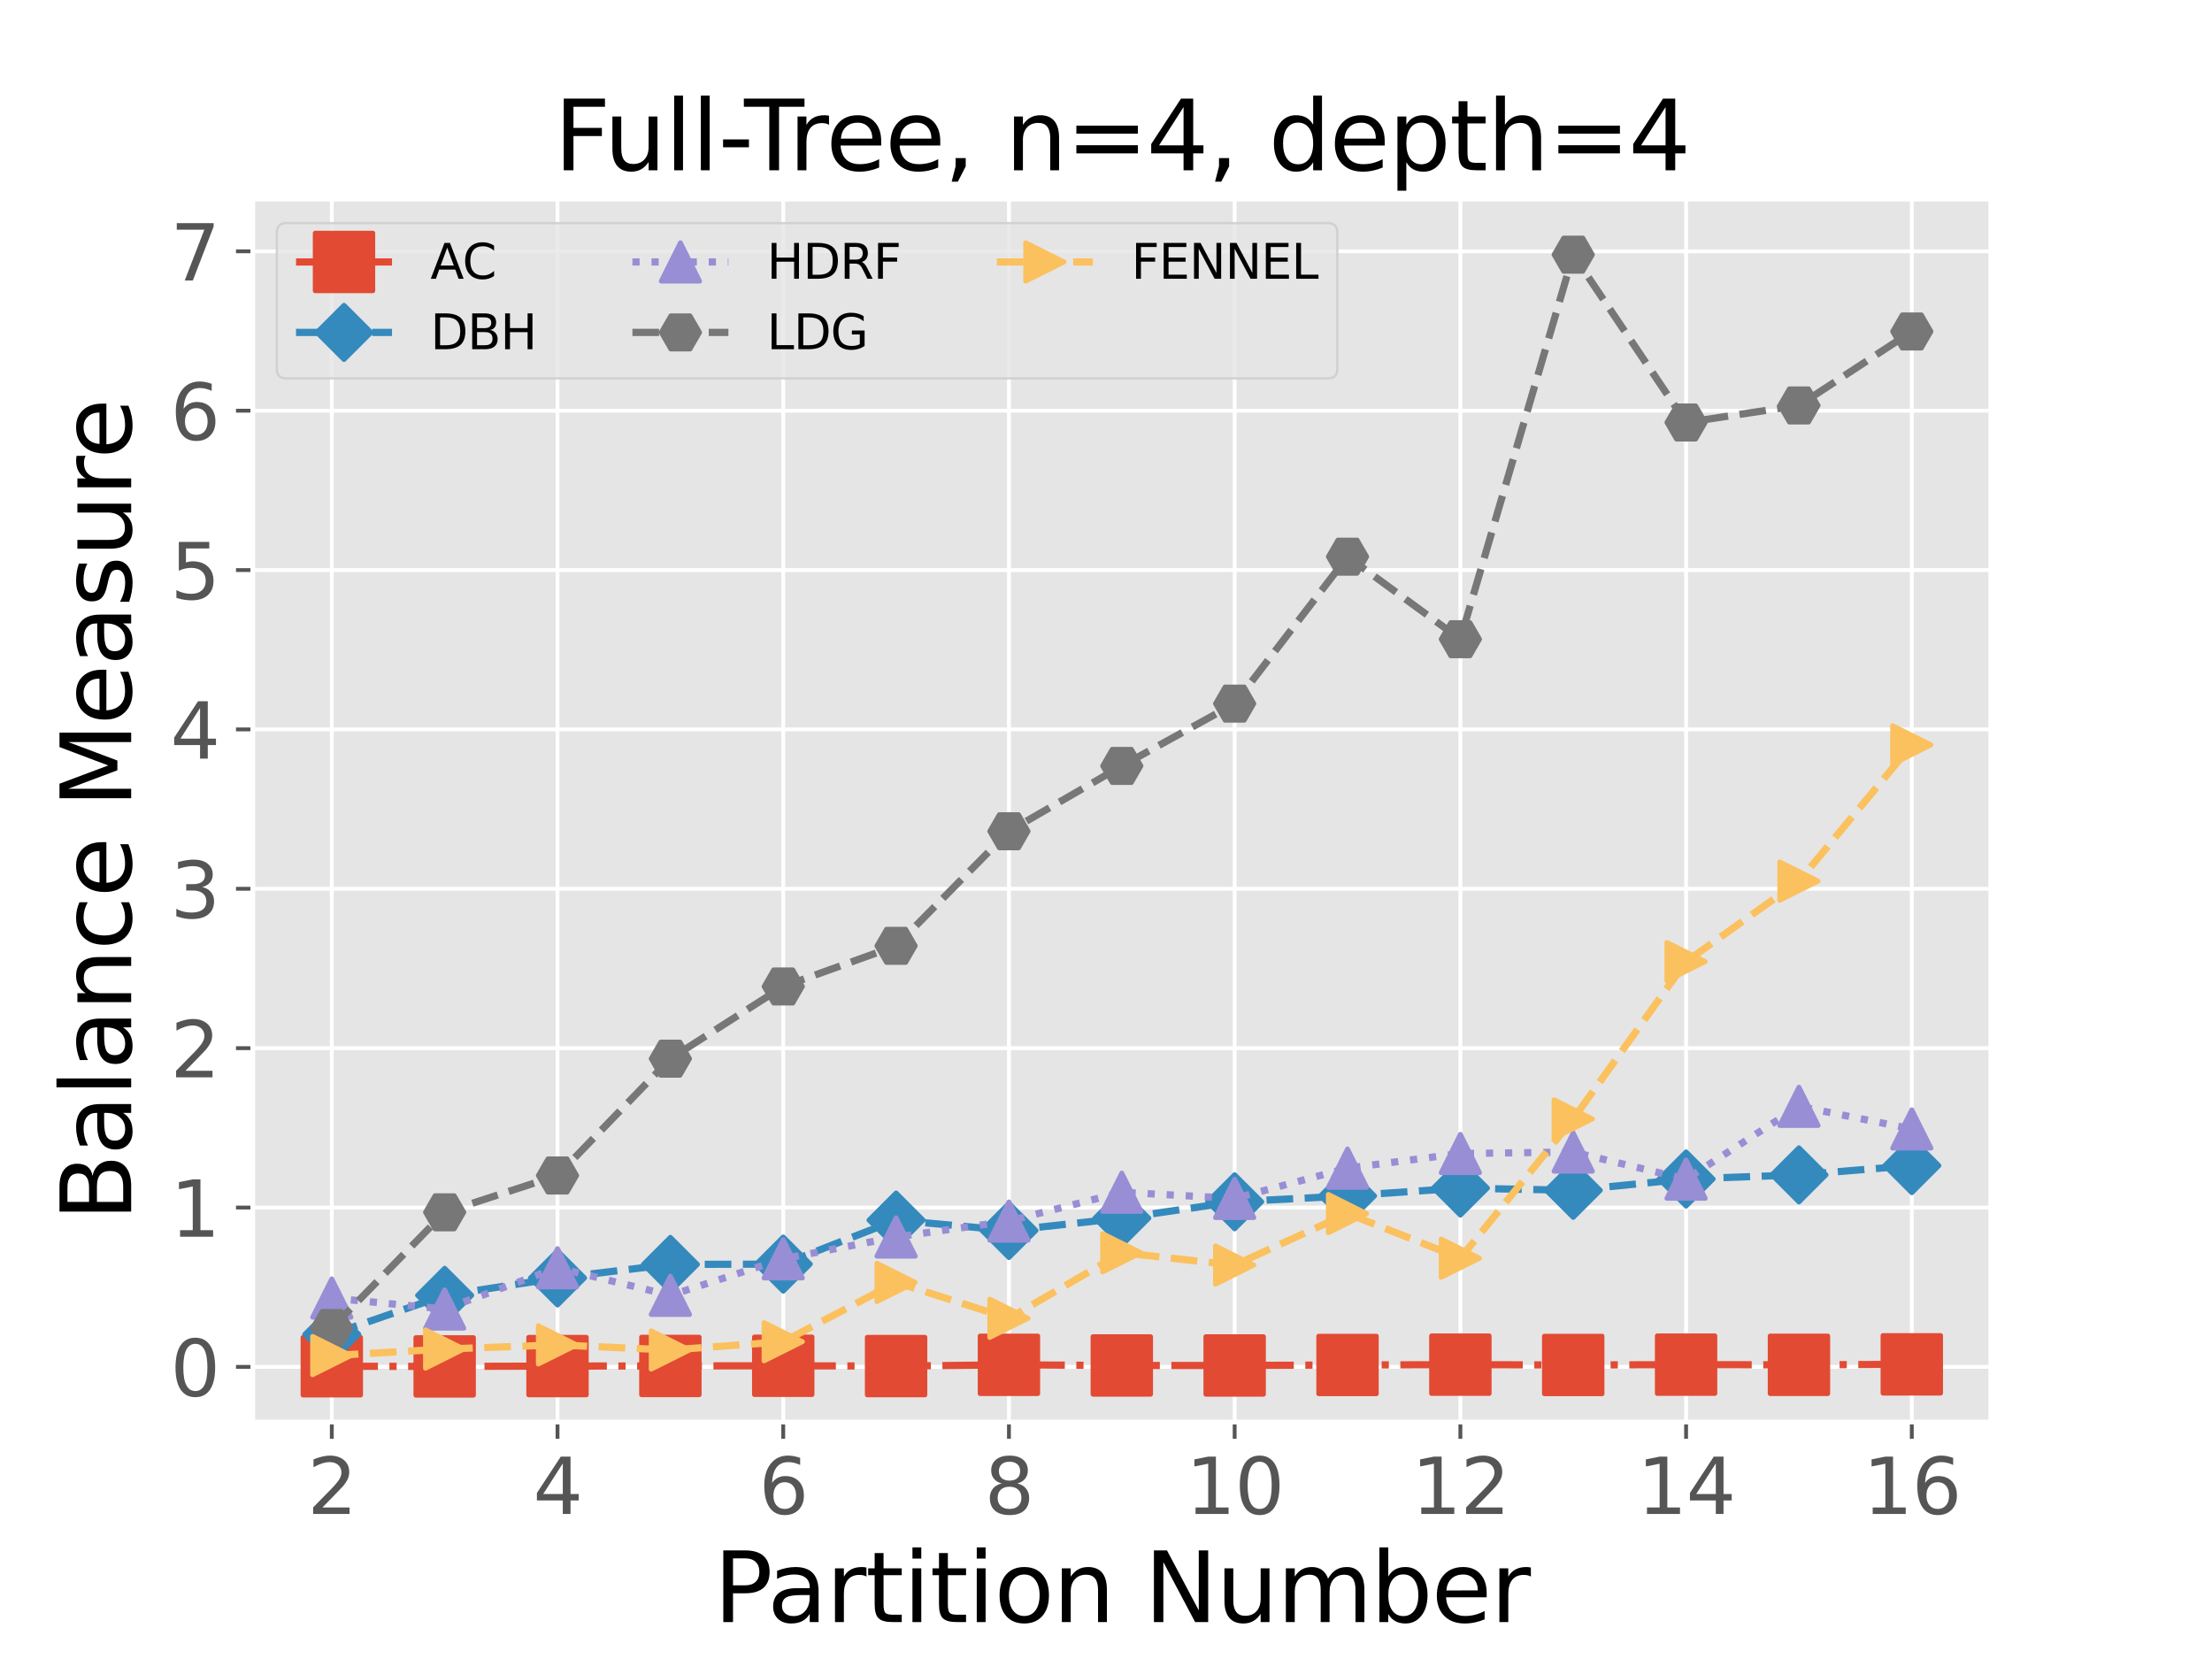<?xml version="1.0" encoding="utf-8" standalone="no"?>
<!DOCTYPE svg PUBLIC "-//W3C//DTD SVG 1.1//EN"
  "http://www.w3.org/Graphics/SVG/1.1/DTD/svg11.dtd">
<svg xmlns:xlink="http://www.w3.org/1999/xlink" width="460.8pt" height="345.6pt" viewBox="0 0 460.8 345.6" xmlns="http://www.w3.org/2000/svg" version="1.1">
 <defs>
  <style type="text/css">*{stroke-linejoin: round; stroke-linecap: butt}</style>
 </defs>
 <g id="figure_1">
  <g id="patch_1">
   <path d="M 0 345.6 
L 460.8 345.6 
L 460.8 0 
L 0 0 
z
" style="fill: #ffffff"/>
  </g>
  <g id="axes_1">
   <g id="patch_2">
    <path d="M 52.663 296.229 
L 414.72 296.229 
L 414.72 41.472 
L 52.663 41.472 
z
" style="fill: #e5e5e5"/>
   </g>
   <g id="matplotlib.axis_1">
    <g id="xtick_1">
     <g id="line2d_1">
      <path d="M 69.12 296.229 
L 69.12 41.472 
" clip-path="url(#p34cfd70923)" style="fill: none; stroke: #ffffff; stroke-width: 0.8; stroke-linecap: square"/>
     </g>
     <g id="line2d_2">
      <defs>
       <path id="m9f1f869e90" d="M 0 0 
L 0 3.5 
" style="stroke: #555555; stroke-width: 0.8"/>
      </defs>
      <g>
       <use xlink:href="#m9f1f869e90" x="69.12" y="296.229" style="fill: #555555; stroke: #555555; stroke-width: 0.8"/>
      </g>
     </g>
     <g id="text_1">
      <!-- 2 -->
      <g style="fill: #555555" transform="translate(64.03 315.386)scale(0.16 -0.16)">
       <defs>
        <path id="DejaVuSans-32" d="M 1228 531 
L 3431 531 
L 3431 0 
L 469 0 
L 469 531 
Q 828 903 1448 1529 
Q 2069 2156 2228 2338 
Q 2531 2678 2651 2914 
Q 2772 3150 2772 3378 
Q 2772 3750 2511 3984 
Q 2250 4219 1831 4219 
Q 1534 4219 1204 4116 
Q 875 4013 500 3803 
L 500 4441 
Q 881 4594 1212 4672 
Q 1544 4750 1819 4750 
Q 2544 4750 2975 4387 
Q 3406 4025 3406 3419 
Q 3406 3131 3298 2873 
Q 3191 2616 2906 2266 
Q 2828 2175 2409 1742 
Q 1991 1309 1228 531 
z
" transform="scale(0.016)"/>
       </defs>
       <use xlink:href="#DejaVuSans-32"/>
      </g>
     </g>
    </g>
    <g id="xtick_2">
     <g id="line2d_3">
      <path d="M 116.14 296.229 
L 116.14 41.472 
" clip-path="url(#p34cfd70923)" style="fill: none; stroke: #ffffff; stroke-width: 0.8; stroke-linecap: square"/>
     </g>
     <g id="line2d_4">
      <g>
       <use xlink:href="#m9f1f869e90" x="116.14" y="296.229" style="fill: #555555; stroke: #555555; stroke-width: 0.8"/>
      </g>
     </g>
     <g id="text_2">
      <!-- 4 -->
      <g style="fill: #555555" transform="translate(111.05 315.386)scale(0.16 -0.16)">
       <defs>
        <path id="DejaVuSans-34" d="M 2419 4116 
L 825 1625 
L 2419 1625 
L 2419 4116 
z
M 2253 4666 
L 3047 4666 
L 3047 1625 
L 3713 1625 
L 3713 1100 
L 3047 1100 
L 3047 0 
L 2419 0 
L 2419 1100 
L 313 1100 
L 313 1709 
L 2253 4666 
z
" transform="scale(0.016)"/>
       </defs>
       <use xlink:href="#DejaVuSans-34"/>
      </g>
     </g>
    </g>
    <g id="xtick_3">
     <g id="line2d_5">
      <path d="M 163.161 296.229 
L 163.161 41.472 
" clip-path="url(#p34cfd70923)" style="fill: none; stroke: #ffffff; stroke-width: 0.8; stroke-linecap: square"/>
     </g>
     <g id="line2d_6">
      <g>
       <use xlink:href="#m9f1f869e90" x="163.161" y="296.229" style="fill: #555555; stroke: #555555; stroke-width: 0.8"/>
      </g>
     </g>
     <g id="text_3">
      <!-- 6 -->
      <g style="fill: #555555" transform="translate(158.071 315.386)scale(0.16 -0.16)">
       <defs>
        <path id="DejaVuSans-36" d="M 2113 2584 
Q 1688 2584 1439 2293 
Q 1191 2003 1191 1497 
Q 1191 994 1439 701 
Q 1688 409 2113 409 
Q 2538 409 2786 701 
Q 3034 994 3034 1497 
Q 3034 2003 2786 2293 
Q 2538 2584 2113 2584 
z
M 3366 4563 
L 3366 3988 
Q 3128 4100 2886 4159 
Q 2644 4219 2406 4219 
Q 1781 4219 1451 3797 
Q 1122 3375 1075 2522 
Q 1259 2794 1537 2939 
Q 1816 3084 2150 3084 
Q 2853 3084 3261 2657 
Q 3669 2231 3669 1497 
Q 3669 778 3244 343 
Q 2819 -91 2113 -91 
Q 1303 -91 875 529 
Q 447 1150 447 2328 
Q 447 3434 972 4092 
Q 1497 4750 2381 4750 
Q 2619 4750 2861 4703 
Q 3103 4656 3366 4563 
z
" transform="scale(0.016)"/>
       </defs>
       <use xlink:href="#DejaVuSans-36"/>
      </g>
     </g>
    </g>
    <g id="xtick_4">
     <g id="line2d_7">
      <path d="M 210.181 296.229 
L 210.181 41.472 
" clip-path="url(#p34cfd70923)" style="fill: none; stroke: #ffffff; stroke-width: 0.8; stroke-linecap: square"/>
     </g>
     <g id="line2d_8">
      <g>
       <use xlink:href="#m9f1f869e90" x="210.181" y="296.229" style="fill: #555555; stroke: #555555; stroke-width: 0.8"/>
      </g>
     </g>
     <g id="text_4">
      <!-- 8 -->
      <g style="fill: #555555" transform="translate(205.091 315.386)scale(0.16 -0.16)">
       <defs>
        <path id="DejaVuSans-38" d="M 2034 2216 
Q 1584 2216 1326 1975 
Q 1069 1734 1069 1313 
Q 1069 891 1326 650 
Q 1584 409 2034 409 
Q 2484 409 2743 651 
Q 3003 894 3003 1313 
Q 3003 1734 2745 1975 
Q 2488 2216 2034 2216 
z
M 1403 2484 
Q 997 2584 770 2862 
Q 544 3141 544 3541 
Q 544 4100 942 4425 
Q 1341 4750 2034 4750 
Q 2731 4750 3128 4425 
Q 3525 4100 3525 3541 
Q 3525 3141 3298 2862 
Q 3072 2584 2669 2484 
Q 3125 2378 3379 2068 
Q 3634 1759 3634 1313 
Q 3634 634 3220 271 
Q 2806 -91 2034 -91 
Q 1263 -91 848 271 
Q 434 634 434 1313 
Q 434 1759 690 2068 
Q 947 2378 1403 2484 
z
M 1172 3481 
Q 1172 3119 1398 2916 
Q 1625 2713 2034 2713 
Q 2441 2713 2670 2916 
Q 2900 3119 2900 3481 
Q 2900 3844 2670 4047 
Q 2441 4250 2034 4250 
Q 1625 4250 1398 4047 
Q 1172 3844 1172 3481 
z
" transform="scale(0.016)"/>
       </defs>
       <use xlink:href="#DejaVuSans-38"/>
      </g>
     </g>
    </g>
    <g id="xtick_5">
     <g id="line2d_9">
      <path d="M 257.202 296.229 
L 257.202 41.472 
" clip-path="url(#p34cfd70923)" style="fill: none; stroke: #ffffff; stroke-width: 0.8; stroke-linecap: square"/>
     </g>
     <g id="line2d_10">
      <g>
       <use xlink:href="#m9f1f869e90" x="257.202" y="296.229" style="fill: #555555; stroke: #555555; stroke-width: 0.8"/>
      </g>
     </g>
     <g id="text_5">
      <!-- 10 -->
      <g style="fill: #555555" transform="translate(247.022 315.386)scale(0.16 -0.16)">
       <defs>
        <path id="DejaVuSans-31" d="M 794 531 
L 1825 531 
L 1825 4091 
L 703 3866 
L 703 4441 
L 1819 4666 
L 2450 4666 
L 2450 531 
L 3481 531 
L 3481 0 
L 794 0 
L 794 531 
z
" transform="scale(0.016)"/>
        <path id="DejaVuSans-30" d="M 2034 4250 
Q 1547 4250 1301 3770 
Q 1056 3291 1056 2328 
Q 1056 1369 1301 889 
Q 1547 409 2034 409 
Q 2525 409 2770 889 
Q 3016 1369 3016 2328 
Q 3016 3291 2770 3770 
Q 2525 4250 2034 4250 
z
M 2034 4750 
Q 2819 4750 3233 4129 
Q 3647 3509 3647 2328 
Q 3647 1150 3233 529 
Q 2819 -91 2034 -91 
Q 1250 -91 836 529 
Q 422 1150 422 2328 
Q 422 3509 836 4129 
Q 1250 4750 2034 4750 
z
" transform="scale(0.016)"/>
       </defs>
       <use xlink:href="#DejaVuSans-31"/>
       <use xlink:href="#DejaVuSans-30" x="63.623"/>
      </g>
     </g>
    </g>
    <g id="xtick_6">
     <g id="line2d_11">
      <path d="M 304.222 296.229 
L 304.222 41.472 
" clip-path="url(#p34cfd70923)" style="fill: none; stroke: #ffffff; stroke-width: 0.8; stroke-linecap: square"/>
     </g>
     <g id="line2d_12">
      <g>
       <use xlink:href="#m9f1f869e90" x="304.222" y="296.229" style="fill: #555555; stroke: #555555; stroke-width: 0.8"/>
      </g>
     </g>
     <g id="text_6">
      <!-- 12 -->
      <g style="fill: #555555" transform="translate(294.042 315.386)scale(0.16 -0.16)">
       <use xlink:href="#DejaVuSans-31"/>
       <use xlink:href="#DejaVuSans-32" x="63.623"/>
      </g>
     </g>
    </g>
    <g id="xtick_7">
     <g id="line2d_13">
      <path d="M 351.242 296.229 
L 351.242 41.472 
" clip-path="url(#p34cfd70923)" style="fill: none; stroke: #ffffff; stroke-width: 0.8; stroke-linecap: square"/>
     </g>
     <g id="line2d_14">
      <g>
       <use xlink:href="#m9f1f869e90" x="351.242" y="296.229" style="fill: #555555; stroke: #555555; stroke-width: 0.8"/>
      </g>
     </g>
     <g id="text_7">
      <!-- 14 -->
      <g style="fill: #555555" transform="translate(341.062 315.386)scale(0.16 -0.16)">
       <use xlink:href="#DejaVuSans-31"/>
       <use xlink:href="#DejaVuSans-34" x="63.623"/>
      </g>
     </g>
    </g>
    <g id="xtick_8">
     <g id="line2d_15">
      <path d="M 398.263 296.229 
L 398.263 41.472 
" clip-path="url(#p34cfd70923)" style="fill: none; stroke: #ffffff; stroke-width: 0.8; stroke-linecap: square"/>
     </g>
     <g id="line2d_16">
      <g>
       <use xlink:href="#m9f1f869e90" x="398.263" y="296.229" style="fill: #555555; stroke: #555555; stroke-width: 0.8"/>
      </g>
     </g>
     <g id="text_8">
      <!-- 16 -->
      <g style="fill: #555555" transform="translate(388.083 315.386)scale(0.16 -0.16)">
       <use xlink:href="#DejaVuSans-31"/>
       <use xlink:href="#DejaVuSans-36" x="63.623"/>
      </g>
     </g>
    </g>
    <g id="text_9">
     <!-- Partition Number -->
     <g transform="translate(148.67 337.91)scale(0.2 -0.2)">
      <defs>
       <path id="DejaVuSans-50" d="M 1259 4147 
L 1259 2394 
L 2053 2394 
Q 2494 2394 2734 2622 
Q 2975 2850 2975 3272 
Q 2975 3691 2734 3919 
Q 2494 4147 2053 4147 
L 1259 4147 
z
M 628 4666 
L 2053 4666 
Q 2838 4666 3239 4311 
Q 3641 3956 3641 3272 
Q 3641 2581 3239 2228 
Q 2838 1875 2053 1875 
L 1259 1875 
L 1259 0 
L 628 0 
L 628 4666 
z
" transform="scale(0.016)"/>
       <path id="DejaVuSans-61" d="M 2194 1759 
Q 1497 1759 1228 1600 
Q 959 1441 959 1056 
Q 959 750 1161 570 
Q 1363 391 1709 391 
Q 2188 391 2477 730 
Q 2766 1069 2766 1631 
L 2766 1759 
L 2194 1759 
z
M 3341 1997 
L 3341 0 
L 2766 0 
L 2766 531 
Q 2569 213 2275 61 
Q 1981 -91 1556 -91 
Q 1019 -91 701 211 
Q 384 513 384 1019 
Q 384 1609 779 1909 
Q 1175 2209 1959 2209 
L 2766 2209 
L 2766 2266 
Q 2766 2663 2505 2880 
Q 2244 3097 1772 3097 
Q 1472 3097 1187 3025 
Q 903 2953 641 2809 
L 641 3341 
Q 956 3463 1253 3523 
Q 1550 3584 1831 3584 
Q 2591 3584 2966 3190 
Q 3341 2797 3341 1997 
z
" transform="scale(0.016)"/>
       <path id="DejaVuSans-72" d="M 2631 2963 
Q 2534 3019 2420 3045 
Q 2306 3072 2169 3072 
Q 1681 3072 1420 2755 
Q 1159 2438 1159 1844 
L 1159 0 
L 581 0 
L 581 3500 
L 1159 3500 
L 1159 2956 
Q 1341 3275 1631 3429 
Q 1922 3584 2338 3584 
Q 2397 3584 2469 3576 
Q 2541 3569 2628 3553 
L 2631 2963 
z
" transform="scale(0.016)"/>
       <path id="DejaVuSans-74" d="M 1172 4494 
L 1172 3500 
L 2356 3500 
L 2356 3053 
L 1172 3053 
L 1172 1153 
Q 1172 725 1289 603 
Q 1406 481 1766 481 
L 2356 481 
L 2356 0 
L 1766 0 
Q 1100 0 847 248 
Q 594 497 594 1153 
L 594 3053 
L 172 3053 
L 172 3500 
L 594 3500 
L 594 4494 
L 1172 4494 
z
" transform="scale(0.016)"/>
       <path id="DejaVuSans-69" d="M 603 3500 
L 1178 3500 
L 1178 0 
L 603 0 
L 603 3500 
z
M 603 4863 
L 1178 4863 
L 1178 4134 
L 603 4134 
L 603 4863 
z
" transform="scale(0.016)"/>
       <path id="DejaVuSans-6f" d="M 1959 3097 
Q 1497 3097 1228 2736 
Q 959 2375 959 1747 
Q 959 1119 1226 758 
Q 1494 397 1959 397 
Q 2419 397 2687 759 
Q 2956 1122 2956 1747 
Q 2956 2369 2687 2733 
Q 2419 3097 1959 3097 
z
M 1959 3584 
Q 2709 3584 3137 3096 
Q 3566 2609 3566 1747 
Q 3566 888 3137 398 
Q 2709 -91 1959 -91 
Q 1206 -91 779 398 
Q 353 888 353 1747 
Q 353 2609 779 3096 
Q 1206 3584 1959 3584 
z
" transform="scale(0.016)"/>
       <path id="DejaVuSans-6e" d="M 3513 2113 
L 3513 0 
L 2938 0 
L 2938 2094 
Q 2938 2591 2744 2837 
Q 2550 3084 2163 3084 
Q 1697 3084 1428 2787 
Q 1159 2491 1159 1978 
L 1159 0 
L 581 0 
L 581 3500 
L 1159 3500 
L 1159 2956 
Q 1366 3272 1645 3428 
Q 1925 3584 2291 3584 
Q 2894 3584 3203 3211 
Q 3513 2838 3513 2113 
z
" transform="scale(0.016)"/>
       <path id="DejaVuSans-20" transform="scale(0.016)"/>
       <path id="DejaVuSans-4e" d="M 628 4666 
L 1478 4666 
L 3547 763 
L 3547 4666 
L 4159 4666 
L 4159 0 
L 3309 0 
L 1241 3903 
L 1241 0 
L 628 0 
L 628 4666 
z
" transform="scale(0.016)"/>
       <path id="DejaVuSans-75" d="M 544 1381 
L 544 3500 
L 1119 3500 
L 1119 1403 
Q 1119 906 1312 657 
Q 1506 409 1894 409 
Q 2359 409 2629 706 
Q 2900 1003 2900 1516 
L 2900 3500 
L 3475 3500 
L 3475 0 
L 2900 0 
L 2900 538 
Q 2691 219 2414 64 
Q 2138 -91 1772 -91 
Q 1169 -91 856 284 
Q 544 659 544 1381 
z
M 1991 3584 
L 1991 3584 
z
" transform="scale(0.016)"/>
       <path id="DejaVuSans-6d" d="M 3328 2828 
Q 3544 3216 3844 3400 
Q 4144 3584 4550 3584 
Q 5097 3584 5394 3201 
Q 5691 2819 5691 2113 
L 5691 0 
L 5113 0 
L 5113 2094 
Q 5113 2597 4934 2840 
Q 4756 3084 4391 3084 
Q 3944 3084 3684 2787 
Q 3425 2491 3425 1978 
L 3425 0 
L 2847 0 
L 2847 2094 
Q 2847 2600 2669 2842 
Q 2491 3084 2119 3084 
Q 1678 3084 1418 2786 
Q 1159 2488 1159 1978 
L 1159 0 
L 581 0 
L 581 3500 
L 1159 3500 
L 1159 2956 
Q 1356 3278 1631 3431 
Q 1906 3584 2284 3584 
Q 2666 3584 2933 3390 
Q 3200 3197 3328 2828 
z
" transform="scale(0.016)"/>
       <path id="DejaVuSans-62" d="M 3116 1747 
Q 3116 2381 2855 2742 
Q 2594 3103 2138 3103 
Q 1681 3103 1420 2742 
Q 1159 2381 1159 1747 
Q 1159 1113 1420 752 
Q 1681 391 2138 391 
Q 2594 391 2855 752 
Q 3116 1113 3116 1747 
z
M 1159 2969 
Q 1341 3281 1617 3432 
Q 1894 3584 2278 3584 
Q 2916 3584 3314 3078 
Q 3713 2572 3713 1747 
Q 3713 922 3314 415 
Q 2916 -91 2278 -91 
Q 1894 -91 1617 61 
Q 1341 213 1159 525 
L 1159 0 
L 581 0 
L 581 4863 
L 1159 4863 
L 1159 2969 
z
" transform="scale(0.016)"/>
       <path id="DejaVuSans-65" d="M 3597 1894 
L 3597 1613 
L 953 1613 
Q 991 1019 1311 708 
Q 1631 397 2203 397 
Q 2534 397 2845 478 
Q 3156 559 3463 722 
L 3463 178 
Q 3153 47 2828 -22 
Q 2503 -91 2169 -91 
Q 1331 -91 842 396 
Q 353 884 353 1716 
Q 353 2575 817 3079 
Q 1281 3584 2069 3584 
Q 2775 3584 3186 3129 
Q 3597 2675 3597 1894 
z
M 3022 2063 
Q 3016 2534 2758 2815 
Q 2500 3097 2075 3097 
Q 1594 3097 1305 2825 
Q 1016 2553 972 2059 
L 3022 2063 
z
" transform="scale(0.016)"/>
      </defs>
      <use xlink:href="#DejaVuSans-50"/>
      <use xlink:href="#DejaVuSans-61" x="55.803"/>
      <use xlink:href="#DejaVuSans-72" x="117.082"/>
      <use xlink:href="#DejaVuSans-74" x="158.195"/>
      <use xlink:href="#DejaVuSans-69" x="197.404"/>
      <use xlink:href="#DejaVuSans-74" x="225.188"/>
      <use xlink:href="#DejaVuSans-69" x="264.396"/>
      <use xlink:href="#DejaVuSans-6f" x="292.18"/>
      <use xlink:href="#DejaVuSans-6e" x="353.361"/>
      <use xlink:href="#DejaVuSans-20" x="416.74"/>
      <use xlink:href="#DejaVuSans-4e" x="448.527"/>
      <use xlink:href="#DejaVuSans-75" x="523.332"/>
      <use xlink:href="#DejaVuSans-6d" x="586.711"/>
      <use xlink:href="#DejaVuSans-62" x="684.123"/>
      <use xlink:href="#DejaVuSans-65" x="747.6"/>
      <use xlink:href="#DejaVuSans-72" x="809.123"/>
     </g>
    </g>
   </g>
   <g id="matplotlib.axis_2">
    <g id="ytick_1">
     <g id="line2d_17">
      <path d="M 52.663 284.748 
L 414.72 284.748 
" clip-path="url(#p34cfd70923)" style="fill: none; stroke: #ffffff; stroke-width: 0.8; stroke-linecap: square"/>
     </g>
     <g id="line2d_18">
      <defs>
       <path id="m07c5f1fd57" d="M 0 0 
L -3.5 0 
" style="stroke: #555555; stroke-width: 0.8"/>
      </defs>
      <g>
       <use xlink:href="#m07c5f1fd57" x="52.663" y="284.748" style="fill: #555555; stroke: #555555; stroke-width: 0.8"/>
      </g>
     </g>
     <g id="text_10">
      <!-- 0 -->
      <g style="fill: #555555" transform="translate(35.483 290.827)scale(0.16 -0.16)">
       <use xlink:href="#DejaVuSans-30"/>
      </g>
     </g>
    </g>
    <g id="ytick_2">
     <g id="line2d_19">
      <path d="M 52.663 251.549 
L 414.72 251.549 
" clip-path="url(#p34cfd70923)" style="fill: none; stroke: #ffffff; stroke-width: 0.8; stroke-linecap: square"/>
     </g>
     <g id="line2d_20">
      <g>
       <use xlink:href="#m07c5f1fd57" x="52.663" y="251.549" style="fill: #555555; stroke: #555555; stroke-width: 0.8"/>
      </g>
     </g>
     <g id="text_11">
      <!-- 1 -->
      <g style="fill: #555555" transform="translate(35.483 257.628)scale(0.16 -0.16)">
       <use xlink:href="#DejaVuSans-31"/>
      </g>
     </g>
    </g>
    <g id="ytick_3">
     <g id="line2d_21">
      <path d="M 52.663 218.35 
L 414.72 218.35 
" clip-path="url(#p34cfd70923)" style="fill: none; stroke: #ffffff; stroke-width: 0.8; stroke-linecap: square"/>
     </g>
     <g id="line2d_22">
      <g>
       <use xlink:href="#m07c5f1fd57" x="52.663" y="218.35" style="fill: #555555; stroke: #555555; stroke-width: 0.8"/>
      </g>
     </g>
     <g id="text_12">
      <!-- 2 -->
      <g style="fill: #555555" transform="translate(35.483 224.429)scale(0.16 -0.16)">
       <use xlink:href="#DejaVuSans-32"/>
      </g>
     </g>
    </g>
    <g id="ytick_4">
     <g id="line2d_23">
      <path d="M 52.663 185.151 
L 414.72 185.151 
" clip-path="url(#p34cfd70923)" style="fill: none; stroke: #ffffff; stroke-width: 0.8; stroke-linecap: square"/>
     </g>
     <g id="line2d_24">
      <g>
       <use xlink:href="#m07c5f1fd57" x="52.663" y="185.151" style="fill: #555555; stroke: #555555; stroke-width: 0.8"/>
      </g>
     </g>
     <g id="text_13">
      <!-- 3 -->
      <g style="fill: #555555" transform="translate(35.483 191.23)scale(0.16 -0.16)">
       <defs>
        <path id="DejaVuSans-33" d="M 2597 2516 
Q 3050 2419 3304 2112 
Q 3559 1806 3559 1356 
Q 3559 666 3084 287 
Q 2609 -91 1734 -91 
Q 1441 -91 1130 -33 
Q 819 25 488 141 
L 488 750 
Q 750 597 1062 519 
Q 1375 441 1716 441 
Q 2309 441 2620 675 
Q 2931 909 2931 1356 
Q 2931 1769 2642 2001 
Q 2353 2234 1838 2234 
L 1294 2234 
L 1294 2753 
L 1863 2753 
Q 2328 2753 2575 2939 
Q 2822 3125 2822 3475 
Q 2822 3834 2567 4026 
Q 2313 4219 1838 4219 
Q 1578 4219 1281 4162 
Q 984 4106 628 3988 
L 628 4550 
Q 988 4650 1302 4700 
Q 1616 4750 1894 4750 
Q 2613 4750 3031 4423 
Q 3450 4097 3450 3541 
Q 3450 3153 3228 2886 
Q 3006 2619 2597 2516 
z
" transform="scale(0.016)"/>
       </defs>
       <use xlink:href="#DejaVuSans-33"/>
      </g>
     </g>
    </g>
    <g id="ytick_5">
     <g id="line2d_25">
      <path d="M 52.663 151.952 
L 414.72 151.952 
" clip-path="url(#p34cfd70923)" style="fill: none; stroke: #ffffff; stroke-width: 0.8; stroke-linecap: square"/>
     </g>
     <g id="line2d_26">
      <g>
       <use xlink:href="#m07c5f1fd57" x="52.663" y="151.952" style="fill: #555555; stroke: #555555; stroke-width: 0.8"/>
      </g>
     </g>
     <g id="text_14">
      <!-- 4 -->
      <g style="fill: #555555" transform="translate(35.483 158.031)scale(0.16 -0.16)">
       <use xlink:href="#DejaVuSans-34"/>
      </g>
     </g>
    </g>
    <g id="ytick_6">
     <g id="line2d_27">
      <path d="M 52.663 118.753 
L 414.72 118.753 
" clip-path="url(#p34cfd70923)" style="fill: none; stroke: #ffffff; stroke-width: 0.8; stroke-linecap: square"/>
     </g>
     <g id="line2d_28">
      <g>
       <use xlink:href="#m07c5f1fd57" x="52.663" y="118.753" style="fill: #555555; stroke: #555555; stroke-width: 0.8"/>
      </g>
     </g>
     <g id="text_15">
      <!-- 5 -->
      <g style="fill: #555555" transform="translate(35.483 124.832)scale(0.16 -0.16)">
       <defs>
        <path id="DejaVuSans-35" d="M 691 4666 
L 3169 4666 
L 3169 4134 
L 1269 4134 
L 1269 2991 
Q 1406 3038 1543 3061 
Q 1681 3084 1819 3084 
Q 2600 3084 3056 2656 
Q 3513 2228 3513 1497 
Q 3513 744 3044 326 
Q 2575 -91 1722 -91 
Q 1428 -91 1123 -41 
Q 819 9 494 109 
L 494 744 
Q 775 591 1075 516 
Q 1375 441 1709 441 
Q 2250 441 2565 725 
Q 2881 1009 2881 1497 
Q 2881 1984 2565 2268 
Q 2250 2553 1709 2553 
Q 1456 2553 1204 2497 
Q 953 2441 691 2322 
L 691 4666 
z
" transform="scale(0.016)"/>
       </defs>
       <use xlink:href="#DejaVuSans-35"/>
      </g>
     </g>
    </g>
    <g id="ytick_7">
     <g id="line2d_29">
      <path d="M 52.663 85.554 
L 414.72 85.554 
" clip-path="url(#p34cfd70923)" style="fill: none; stroke: #ffffff; stroke-width: 0.8; stroke-linecap: square"/>
     </g>
     <g id="line2d_30">
      <g>
       <use xlink:href="#m07c5f1fd57" x="52.663" y="85.554" style="fill: #555555; stroke: #555555; stroke-width: 0.8"/>
      </g>
     </g>
     <g id="text_16">
      <!-- 6 -->
      <g style="fill: #555555" transform="translate(35.483 91.633)scale(0.16 -0.16)">
       <use xlink:href="#DejaVuSans-36"/>
      </g>
     </g>
    </g>
    <g id="ytick_8">
     <g id="line2d_31">
      <path d="M 52.663 52.355 
L 414.72 52.355 
" clip-path="url(#p34cfd70923)" style="fill: none; stroke: #ffffff; stroke-width: 0.8; stroke-linecap: square"/>
     </g>
     <g id="line2d_32">
      <g>
       <use xlink:href="#m07c5f1fd57" x="52.663" y="52.355" style="fill: #555555; stroke: #555555; stroke-width: 0.8"/>
      </g>
     </g>
     <g id="text_17">
      <!-- 7 -->
      <g style="fill: #555555" transform="translate(35.483 58.433)scale(0.16 -0.16)">
       <defs>
        <path id="DejaVuSans-37" d="M 525 4666 
L 3525 4666 
L 3525 4397 
L 1831 0 
L 1172 0 
L 2766 4134 
L 525 4134 
L 525 4666 
z
" transform="scale(0.016)"/>
       </defs>
       <use xlink:href="#DejaVuSans-37"/>
      </g>
     </g>
    </g>
    <g id="text_18">
     <!-- Balance Measure -->
     <g transform="translate(27.323 254.408)rotate(-90)scale(0.2 -0.2)">
      <defs>
       <path id="DejaVuSans-42" d="M 1259 2228 
L 1259 519 
L 2272 519 
Q 2781 519 3026 730 
Q 3272 941 3272 1375 
Q 3272 1813 3026 2020 
Q 2781 2228 2272 2228 
L 1259 2228 
z
M 1259 4147 
L 1259 2741 
L 2194 2741 
Q 2656 2741 2882 2914 
Q 3109 3088 3109 3444 
Q 3109 3797 2882 3972 
Q 2656 4147 2194 4147 
L 1259 4147 
z
M 628 4666 
L 2241 4666 
Q 2963 4666 3353 4366 
Q 3744 4066 3744 3513 
Q 3744 3084 3544 2831 
Q 3344 2578 2956 2516 
Q 3422 2416 3680 2098 
Q 3938 1781 3938 1306 
Q 3938 681 3513 340 
Q 3088 0 2303 0 
L 628 0 
L 628 4666 
z
" transform="scale(0.016)"/>
       <path id="DejaVuSans-6c" d="M 603 4863 
L 1178 4863 
L 1178 0 
L 603 0 
L 603 4863 
z
" transform="scale(0.016)"/>
       <path id="DejaVuSans-63" d="M 3122 3366 
L 3122 2828 
Q 2878 2963 2633 3030 
Q 2388 3097 2138 3097 
Q 1578 3097 1268 2742 
Q 959 2388 959 1747 
Q 959 1106 1268 751 
Q 1578 397 2138 397 
Q 2388 397 2633 464 
Q 2878 531 3122 666 
L 3122 134 
Q 2881 22 2623 -34 
Q 2366 -91 2075 -91 
Q 1284 -91 818 406 
Q 353 903 353 1747 
Q 353 2603 823 3093 
Q 1294 3584 2113 3584 
Q 2378 3584 2631 3529 
Q 2884 3475 3122 3366 
z
" transform="scale(0.016)"/>
       <path id="DejaVuSans-4d" d="M 628 4666 
L 1569 4666 
L 2759 1491 
L 3956 4666 
L 4897 4666 
L 4897 0 
L 4281 0 
L 4281 4097 
L 3078 897 
L 2444 897 
L 1241 4097 
L 1241 0 
L 628 0 
L 628 4666 
z
" transform="scale(0.016)"/>
       <path id="DejaVuSans-73" d="M 2834 3397 
L 2834 2853 
Q 2591 2978 2328 3040 
Q 2066 3103 1784 3103 
Q 1356 3103 1142 2972 
Q 928 2841 928 2578 
Q 928 2378 1081 2264 
Q 1234 2150 1697 2047 
L 1894 2003 
Q 2506 1872 2764 1633 
Q 3022 1394 3022 966 
Q 3022 478 2636 193 
Q 2250 -91 1575 -91 
Q 1294 -91 989 -36 
Q 684 19 347 128 
L 347 722 
Q 666 556 975 473 
Q 1284 391 1588 391 
Q 1994 391 2212 530 
Q 2431 669 2431 922 
Q 2431 1156 2273 1281 
Q 2116 1406 1581 1522 
L 1381 1569 
Q 847 1681 609 1914 
Q 372 2147 372 2553 
Q 372 3047 722 3315 
Q 1072 3584 1716 3584 
Q 2034 3584 2315 3537 
Q 2597 3491 2834 3397 
z
" transform="scale(0.016)"/>
      </defs>
      <use xlink:href="#DejaVuSans-42"/>
      <use xlink:href="#DejaVuSans-61" x="68.604"/>
      <use xlink:href="#DejaVuSans-6c" x="129.883"/>
      <use xlink:href="#DejaVuSans-61" x="157.666"/>
      <use xlink:href="#DejaVuSans-6e" x="218.945"/>
      <use xlink:href="#DejaVuSans-63" x="282.324"/>
      <use xlink:href="#DejaVuSans-65" x="337.305"/>
      <use xlink:href="#DejaVuSans-20" x="398.828"/>
      <use xlink:href="#DejaVuSans-4d" x="430.615"/>
      <use xlink:href="#DejaVuSans-65" x="516.895"/>
      <use xlink:href="#DejaVuSans-61" x="578.418"/>
      <use xlink:href="#DejaVuSans-73" x="639.697"/>
      <use xlink:href="#DejaVuSans-75" x="691.797"/>
      <use xlink:href="#DejaVuSans-72" x="755.176"/>
      <use xlink:href="#DejaVuSans-65" x="794.039"/>
     </g>
    </g>
   </g>
   <g id="line2d_33">
    <path d="M 69.12 284.616 
L 92.63 284.649 
L 116.14 284.582 
L 139.651 284.549 
L 163.161 284.516 
L 186.671 284.582 
L 210.181 284.317 
L 233.691 284.45 
L 257.202 284.45 
L 280.712 284.35 
L 304.222 284.284 
L 327.732 284.35 
L 351.242 284.284 
L 374.753 284.317 
L 398.263 284.217 
" clip-path="url(#p34cfd70923)" style="fill: none; stroke-dasharray: 9.6,2.4,1.5,2.4; stroke-dashoffset: 0; stroke: #e24a33; stroke-width: 1.5"/>
    <defs>
     <path id="m318253a954" d="M -6 6 
L 6 6 
L 6 -6 
L -6 -6 
z
" style="stroke: #e24a33; stroke-linejoin: miter"/>
    </defs>
    <g clip-path="url(#p34cfd70923)">
     <use xlink:href="#m318253a954" x="69.12" y="284.616" style="fill: #e24a33; stroke: #e24a33; stroke-linejoin: miter"/>
     <use xlink:href="#m318253a954" x="92.63" y="284.649" style="fill: #e24a33; stroke: #e24a33; stroke-linejoin: miter"/>
     <use xlink:href="#m318253a954" x="116.14" y="284.582" style="fill: #e24a33; stroke: #e24a33; stroke-linejoin: miter"/>
     <use xlink:href="#m318253a954" x="139.651" y="284.549" style="fill: #e24a33; stroke: #e24a33; stroke-linejoin: miter"/>
     <use xlink:href="#m318253a954" x="163.161" y="284.516" style="fill: #e24a33; stroke: #e24a33; stroke-linejoin: miter"/>
     <use xlink:href="#m318253a954" x="186.671" y="284.582" style="fill: #e24a33; stroke: #e24a33; stroke-linejoin: miter"/>
     <use xlink:href="#m318253a954" x="210.181" y="284.317" style="fill: #e24a33; stroke: #e24a33; stroke-linejoin: miter"/>
     <use xlink:href="#m318253a954" x="233.691" y="284.45" style="fill: #e24a33; stroke: #e24a33; stroke-linejoin: miter"/>
     <use xlink:href="#m318253a954" x="257.202" y="284.45" style="fill: #e24a33; stroke: #e24a33; stroke-linejoin: miter"/>
     <use xlink:href="#m318253a954" x="280.712" y="284.35" style="fill: #e24a33; stroke: #e24a33; stroke-linejoin: miter"/>
     <use xlink:href="#m318253a954" x="304.222" y="284.284" style="fill: #e24a33; stroke: #e24a33; stroke-linejoin: miter"/>
     <use xlink:href="#m318253a954" x="327.732" y="284.35" style="fill: #e24a33; stroke: #e24a33; stroke-linejoin: miter"/>
     <use xlink:href="#m318253a954" x="351.242" y="284.284" style="fill: #e24a33; stroke: #e24a33; stroke-linejoin: miter"/>
     <use xlink:href="#m318253a954" x="374.753" y="284.317" style="fill: #e24a33; stroke: #e24a33; stroke-linejoin: miter"/>
     <use xlink:href="#m318253a954" x="398.263" y="284.217" style="fill: #e24a33; stroke: #e24a33; stroke-linejoin: miter"/>
    </g>
   </g>
   <g id="line2d_34">
    <path d="M 69.12 277.976 
L 92.63 269.842 
L 116.14 266.223 
L 139.651 263.401 
L 163.161 263.335 
L 186.671 254.172 
L 210.181 256.33 
L 233.691 253.774 
L 257.202 250.354 
L 280.712 249.126 
L 304.222 247.499 
L 327.732 247.964 
L 351.242 245.607 
L 374.753 244.743 
L 398.263 242.818 
" clip-path="url(#p34cfd70923)" style="fill: none; stroke-dasharray: 5.55,2.4; stroke-dashoffset: 0; stroke: #348abd; stroke-width: 1.5"/>
    <defs>
     <path id="m9068ef02d4" d="M 0 5.657 
L 5.657 0 
L 0 -5.657 
L -5.657 0 
z
" style="stroke: #348abd; stroke-linejoin: miter"/>
    </defs>
    <g clip-path="url(#p34cfd70923)">
     <use xlink:href="#m9068ef02d4" x="69.12" y="277.976" style="fill: #348abd; stroke: #348abd; stroke-linejoin: miter"/>
     <use xlink:href="#m9068ef02d4" x="92.63" y="269.842" style="fill: #348abd; stroke: #348abd; stroke-linejoin: miter"/>
     <use xlink:href="#m9068ef02d4" x="116.14" y="266.223" style="fill: #348abd; stroke: #348abd; stroke-linejoin: miter"/>
     <use xlink:href="#m9068ef02d4" x="139.651" y="263.401" style="fill: #348abd; stroke: #348abd; stroke-linejoin: miter"/>
     <use xlink:href="#m9068ef02d4" x="163.161" y="263.335" style="fill: #348abd; stroke: #348abd; stroke-linejoin: miter"/>
     <use xlink:href="#m9068ef02d4" x="186.671" y="254.172" style="fill: #348abd; stroke: #348abd; stroke-linejoin: miter"/>
     <use xlink:href="#m9068ef02d4" x="210.181" y="256.33" style="fill: #348abd; stroke: #348abd; stroke-linejoin: miter"/>
     <use xlink:href="#m9068ef02d4" x="233.691" y="253.774" style="fill: #348abd; stroke: #348abd; stroke-linejoin: miter"/>
     <use xlink:href="#m9068ef02d4" x="257.202" y="250.354" style="fill: #348abd; stroke: #348abd; stroke-linejoin: miter"/>
     <use xlink:href="#m9068ef02d4" x="280.712" y="249.126" style="fill: #348abd; stroke: #348abd; stroke-linejoin: miter"/>
     <use xlink:href="#m9068ef02d4" x="304.222" y="247.499" style="fill: #348abd; stroke: #348abd; stroke-linejoin: miter"/>
     <use xlink:href="#m9068ef02d4" x="327.732" y="247.964" style="fill: #348abd; stroke: #348abd; stroke-linejoin: miter"/>
     <use xlink:href="#m9068ef02d4" x="351.242" y="245.607" style="fill: #348abd; stroke: #348abd; stroke-linejoin: miter"/>
     <use xlink:href="#m9068ef02d4" x="374.753" y="244.743" style="fill: #348abd; stroke: #348abd; stroke-linejoin: miter"/>
     <use xlink:href="#m9068ef02d4" x="398.263" y="242.818" style="fill: #348abd; stroke: #348abd; stroke-linejoin: miter"/>
    </g>
   </g>
   <g id="line2d_35">
    <path d="M 69.12 270.406 
L 92.63 272.697 
L 116.14 264.098 
L 139.651 269.842 
L 163.161 262.239 
L 186.671 257.691 
L 210.181 254.371 
L 233.691 248.362 
L 257.202 249.657 
L 280.712 243.349 
L 304.222 240.295 
L 327.732 239.996 
L 351.242 245.64 
L 374.753 230.468 
L 398.263 235.182 
" clip-path="url(#p34cfd70923)" style="fill: none; stroke-dasharray: 1.5,2.475; stroke-dashoffset: 0; stroke: #988ed5; stroke-width: 1.5"/>
    <defs>
     <path id="m1669019d54" d="M 0 -4 
L -4 4 
L 4 4 
z
" style="stroke: #988ed5; stroke-linejoin: miter"/>
    </defs>
    <g clip-path="url(#p34cfd70923)">
     <use xlink:href="#m1669019d54" x="69.12" y="270.406" style="fill: #988ed5; stroke: #988ed5; stroke-linejoin: miter"/>
     <use xlink:href="#m1669019d54" x="92.63" y="272.697" style="fill: #988ed5; stroke: #988ed5; stroke-linejoin: miter"/>
     <use xlink:href="#m1669019d54" x="116.14" y="264.098" style="fill: #988ed5; stroke: #988ed5; stroke-linejoin: miter"/>
     <use xlink:href="#m1669019d54" x="139.651" y="269.842" style="fill: #988ed5; stroke: #988ed5; stroke-linejoin: miter"/>
     <use xlink:href="#m1669019d54" x="163.161" y="262.239" style="fill: #988ed5; stroke: #988ed5; stroke-linejoin: miter"/>
     <use xlink:href="#m1669019d54" x="186.671" y="257.691" style="fill: #988ed5; stroke: #988ed5; stroke-linejoin: miter"/>
     <use xlink:href="#m1669019d54" x="210.181" y="254.371" style="fill: #988ed5; stroke: #988ed5; stroke-linejoin: miter"/>
     <use xlink:href="#m1669019d54" x="233.691" y="248.362" style="fill: #988ed5; stroke: #988ed5; stroke-linejoin: miter"/>
     <use xlink:href="#m1669019d54" x="257.202" y="249.657" style="fill: #988ed5; stroke: #988ed5; stroke-linejoin: miter"/>
     <use xlink:href="#m1669019d54" x="280.712" y="243.349" style="fill: #988ed5; stroke: #988ed5; stroke-linejoin: miter"/>
     <use xlink:href="#m1669019d54" x="304.222" y="240.295" style="fill: #988ed5; stroke: #988ed5; stroke-linejoin: miter"/>
     <use xlink:href="#m1669019d54" x="327.732" y="239.996" style="fill: #988ed5; stroke: #988ed5; stroke-linejoin: miter"/>
     <use xlink:href="#m1669019d54" x="351.242" y="245.64" style="fill: #988ed5; stroke: #988ed5; stroke-linejoin: miter"/>
     <use xlink:href="#m1669019d54" x="374.753" y="230.468" style="fill: #988ed5; stroke: #988ed5; stroke-linejoin: miter"/>
     <use xlink:href="#m1669019d54" x="398.263" y="235.182" style="fill: #988ed5; stroke: #988ed5; stroke-linejoin: miter"/>
    </g>
   </g>
   <g id="line2d_36">
    <path d="M 69.12 276.648 
L 92.63 252.545 
L 116.14 244.876 
L 139.651 220.541 
L 163.161 205.502 
L 186.671 197.036 
L 210.181 173.166 
L 233.691 159.555 
L 257.202 146.574 
L 280.712 115.964 
L 304.222 133.161 
L 327.732 53.052 
L 351.242 88.01 
L 374.753 84.458 
L 398.263 69.054 
" clip-path="url(#p34cfd70923)" style="fill: none; stroke-dasharray: 5.55,2.4; stroke-dashoffset: 0; stroke: #777777; stroke-width: 1.5"/>
    <defs>
     <path id="ma55b7addc3" d="M -2 -3.464 
L -4 -0 
L -2 3.464 
L 2 3.464 
L 4 0 
L 2 -3.464 
z
" style="stroke: #777777; stroke-linejoin: miter"/>
    </defs>
    <g clip-path="url(#p34cfd70923)">
     <use xlink:href="#ma55b7addc3" x="69.12" y="276.648" style="fill: #777777; stroke: #777777; stroke-linejoin: miter"/>
     <use xlink:href="#ma55b7addc3" x="92.63" y="252.545" style="fill: #777777; stroke: #777777; stroke-linejoin: miter"/>
     <use xlink:href="#ma55b7addc3" x="116.14" y="244.876" style="fill: #777777; stroke: #777777; stroke-linejoin: miter"/>
     <use xlink:href="#ma55b7addc3" x="139.651" y="220.541" style="fill: #777777; stroke: #777777; stroke-linejoin: miter"/>
     <use xlink:href="#ma55b7addc3" x="163.161" y="205.502" style="fill: #777777; stroke: #777777; stroke-linejoin: miter"/>
     <use xlink:href="#ma55b7addc3" x="186.671" y="197.036" style="fill: #777777; stroke: #777777; stroke-linejoin: miter"/>
     <use xlink:href="#ma55b7addc3" x="210.181" y="173.166" style="fill: #777777; stroke: #777777; stroke-linejoin: miter"/>
     <use xlink:href="#ma55b7addc3" x="233.691" y="159.555" style="fill: #777777; stroke: #777777; stroke-linejoin: miter"/>
     <use xlink:href="#ma55b7addc3" x="257.202" y="146.574" style="fill: #777777; stroke: #777777; stroke-linejoin: miter"/>
     <use xlink:href="#ma55b7addc3" x="280.712" y="115.964" style="fill: #777777; stroke: #777777; stroke-linejoin: miter"/>
     <use xlink:href="#ma55b7addc3" x="304.222" y="133.161" style="fill: #777777; stroke: #777777; stroke-linejoin: miter"/>
     <use xlink:href="#ma55b7addc3" x="327.732" y="53.052" style="fill: #777777; stroke: #777777; stroke-linejoin: miter"/>
     <use xlink:href="#ma55b7addc3" x="351.242" y="88.01" style="fill: #777777; stroke: #777777; stroke-linejoin: miter"/>
     <use xlink:href="#ma55b7addc3" x="374.753" y="84.458" style="fill: #777777; stroke: #777777; stroke-linejoin: miter"/>
     <use xlink:href="#ma55b7addc3" x="398.263" y="69.054" style="fill: #777777; stroke: #777777; stroke-linejoin: miter"/>
    </g>
   </g>
   <g id="line2d_37">
    <path d="M 69.12 282.391 
L 92.63 281.03 
L 116.14 280.167 
L 139.651 281.229 
L 163.161 279.503 
L 186.671 267.153 
L 210.181 274.623 
L 233.691 260.978 
L 257.202 263.534 
L 280.712 252.811 
L 304.222 262.107 
L 327.732 233.091 
L 351.242 200.323 
L 374.753 183.557 
L 398.263 155.172 
" clip-path="url(#p34cfd70923)" style="fill: none; stroke-dasharray: 5.55,2.4; stroke-dashoffset: 0; stroke: #fbc15e; stroke-width: 1.5"/>
    <defs>
     <path id="m04aa24042d" d="M 4 0 
L -4 -4 
L -4 4 
z
" style="stroke: #fbc15e; stroke-linejoin: miter"/>
    </defs>
    <g clip-path="url(#p34cfd70923)">
     <use xlink:href="#m04aa24042d" x="69.12" y="282.391" style="fill: #fbc15e; stroke: #fbc15e; stroke-linejoin: miter"/>
     <use xlink:href="#m04aa24042d" x="92.63" y="281.03" style="fill: #fbc15e; stroke: #fbc15e; stroke-linejoin: miter"/>
     <use xlink:href="#m04aa24042d" x="116.14" y="280.167" style="fill: #fbc15e; stroke: #fbc15e; stroke-linejoin: miter"/>
     <use xlink:href="#m04aa24042d" x="139.651" y="281.229" style="fill: #fbc15e; stroke: #fbc15e; stroke-linejoin: miter"/>
     <use xlink:href="#m04aa24042d" x="163.161" y="279.503" style="fill: #fbc15e; stroke: #fbc15e; stroke-linejoin: miter"/>
     <use xlink:href="#m04aa24042d" x="186.671" y="267.153" style="fill: #fbc15e; stroke: #fbc15e; stroke-linejoin: miter"/>
     <use xlink:href="#m04aa24042d" x="210.181" y="274.623" style="fill: #fbc15e; stroke: #fbc15e; stroke-linejoin: miter"/>
     <use xlink:href="#m04aa24042d" x="233.691" y="260.978" style="fill: #fbc15e; stroke: #fbc15e; stroke-linejoin: miter"/>
     <use xlink:href="#m04aa24042d" x="257.202" y="263.534" style="fill: #fbc15e; stroke: #fbc15e; stroke-linejoin: miter"/>
     <use xlink:href="#m04aa24042d" x="280.712" y="252.811" style="fill: #fbc15e; stroke: #fbc15e; stroke-linejoin: miter"/>
     <use xlink:href="#m04aa24042d" x="304.222" y="262.107" style="fill: #fbc15e; stroke: #fbc15e; stroke-linejoin: miter"/>
     <use xlink:href="#m04aa24042d" x="327.732" y="233.091" style="fill: #fbc15e; stroke: #fbc15e; stroke-linejoin: miter"/>
     <use xlink:href="#m04aa24042d" x="351.242" y="200.323" style="fill: #fbc15e; stroke: #fbc15e; stroke-linejoin: miter"/>
     <use xlink:href="#m04aa24042d" x="374.753" y="183.557" style="fill: #fbc15e; stroke: #fbc15e; stroke-linejoin: miter"/>
     <use xlink:href="#m04aa24042d" x="398.263" y="155.172" style="fill: #fbc15e; stroke: #fbc15e; stroke-linejoin: miter"/>
    </g>
   </g>
   <g id="patch_3">
    <path d="M 52.663 296.229 
L 52.663 41.472 
" style="fill: none; stroke: #ffffff; stroke-linejoin: miter; stroke-linecap: square"/>
   </g>
   <g id="patch_4">
    <path d="M 414.72 296.229 
L 414.72 41.472 
" style="fill: none; stroke: #ffffff; stroke-linejoin: miter; stroke-linecap: square"/>
   </g>
   <g id="patch_5">
    <path d="M 52.663 296.229 
L 414.72 296.229 
" style="fill: none; stroke: #ffffff; stroke-linejoin: miter; stroke-linecap: square"/>
   </g>
   <g id="patch_6">
    <path d="M 52.663 41.472 
L 414.72 41.472 
" style="fill: none; stroke: #ffffff; stroke-linejoin: miter; stroke-linecap: square"/>
   </g>
   <g id="text_19">
    <!-- Full-Tree, n=4, depth=4 -->
    <g transform="translate(115.434 35.472)scale(0.2 -0.2)">
     <defs>
      <path id="DejaVuSans-46" d="M 628 4666 
L 3309 4666 
L 3309 4134 
L 1259 4134 
L 1259 2759 
L 3109 2759 
L 3109 2228 
L 1259 2228 
L 1259 0 
L 628 0 
L 628 4666 
z
" transform="scale(0.016)"/>
      <path id="DejaVuSans-2d" d="M 313 2009 
L 1997 2009 
L 1997 1497 
L 313 1497 
L 313 2009 
z
" transform="scale(0.016)"/>
      <path id="DejaVuSans-54" d="M -19 4666 
L 3928 4666 
L 3928 4134 
L 2272 4134 
L 2272 0 
L 1638 0 
L 1638 4134 
L -19 4134 
L -19 4666 
z
" transform="scale(0.016)"/>
      <path id="DejaVuSans-2c" d="M 750 794 
L 1409 794 
L 1409 256 
L 897 -744 
L 494 -744 
L 750 256 
L 750 794 
z
" transform="scale(0.016)"/>
      <path id="DejaVuSans-3d" d="M 678 2906 
L 4684 2906 
L 4684 2381 
L 678 2381 
L 678 2906 
z
M 678 1631 
L 4684 1631 
L 4684 1100 
L 678 1100 
L 678 1631 
z
" transform="scale(0.016)"/>
      <path id="DejaVuSans-64" d="M 2906 2969 
L 2906 4863 
L 3481 4863 
L 3481 0 
L 2906 0 
L 2906 525 
Q 2725 213 2448 61 
Q 2172 -91 1784 -91 
Q 1150 -91 751 415 
Q 353 922 353 1747 
Q 353 2572 751 3078 
Q 1150 3584 1784 3584 
Q 2172 3584 2448 3432 
Q 2725 3281 2906 2969 
z
M 947 1747 
Q 947 1113 1208 752 
Q 1469 391 1925 391 
Q 2381 391 2643 752 
Q 2906 1113 2906 1747 
Q 2906 2381 2643 2742 
Q 2381 3103 1925 3103 
Q 1469 3103 1208 2742 
Q 947 2381 947 1747 
z
" transform="scale(0.016)"/>
      <path id="DejaVuSans-70" d="M 1159 525 
L 1159 -1331 
L 581 -1331 
L 581 3500 
L 1159 3500 
L 1159 2969 
Q 1341 3281 1617 3432 
Q 1894 3584 2278 3584 
Q 2916 3584 3314 3078 
Q 3713 2572 3713 1747 
Q 3713 922 3314 415 
Q 2916 -91 2278 -91 
Q 1894 -91 1617 61 
Q 1341 213 1159 525 
z
M 3116 1747 
Q 3116 2381 2855 2742 
Q 2594 3103 2138 3103 
Q 1681 3103 1420 2742 
Q 1159 2381 1159 1747 
Q 1159 1113 1420 752 
Q 1681 391 2138 391 
Q 2594 391 2855 752 
Q 3116 1113 3116 1747 
z
" transform="scale(0.016)"/>
      <path id="DejaVuSans-68" d="M 3513 2113 
L 3513 0 
L 2938 0 
L 2938 2094 
Q 2938 2591 2744 2837 
Q 2550 3084 2163 3084 
Q 1697 3084 1428 2787 
Q 1159 2491 1159 1978 
L 1159 0 
L 581 0 
L 581 4863 
L 1159 4863 
L 1159 2956 
Q 1366 3272 1645 3428 
Q 1925 3584 2291 3584 
Q 2894 3584 3203 3211 
Q 3513 2838 3513 2113 
z
" transform="scale(0.016)"/>
     </defs>
     <use xlink:href="#DejaVuSans-46"/>
     <use xlink:href="#DejaVuSans-75" x="52.02"/>
     <use xlink:href="#DejaVuSans-6c" x="115.398"/>
     <use xlink:href="#DejaVuSans-6c" x="143.182"/>
     <use xlink:href="#DejaVuSans-2d" x="170.965"/>
     <use xlink:href="#DejaVuSans-54" x="197.924"/>
     <use xlink:href="#DejaVuSans-72" x="244.258"/>
     <use xlink:href="#DejaVuSans-65" x="283.121"/>
     <use xlink:href="#DejaVuSans-65" x="344.645"/>
     <use xlink:href="#DejaVuSans-2c" x="406.168"/>
     <use xlink:href="#DejaVuSans-20" x="437.955"/>
     <use xlink:href="#DejaVuSans-6e" x="469.742"/>
     <use xlink:href="#DejaVuSans-3d" x="533.121"/>
     <use xlink:href="#DejaVuSans-34" x="616.91"/>
     <use xlink:href="#DejaVuSans-2c" x="680.533"/>
     <use xlink:href="#DejaVuSans-20" x="712.32"/>
     <use xlink:href="#DejaVuSans-64" x="744.107"/>
     <use xlink:href="#DejaVuSans-65" x="807.584"/>
     <use xlink:href="#DejaVuSans-70" x="869.107"/>
     <use xlink:href="#DejaVuSans-74" x="932.584"/>
     <use xlink:href="#DejaVuSans-68" x="971.793"/>
     <use xlink:href="#DejaVuSans-3d" x="1035.172"/>
     <use xlink:href="#DejaVuSans-34" x="1118.961"/>
    </g>
   </g>
   <g id="legend_1">
    <g id="patch_7">
     <path d="M 59.663 78.828 
L 276.588 78.828 
Q 278.588 78.828 278.588 76.828 
L 278.588 48.472 
Q 278.588 46.472 276.588 46.472 
L 59.663 46.472 
Q 57.663 46.472 57.663 48.472 
L 57.663 76.828 
Q 57.663 78.828 59.663 78.828 
z
" style="fill: #e5e5e5; opacity: 0.8; stroke: #cccccc; stroke-width: 0.5; stroke-linejoin: miter"/>
    </g>
    <g id="line2d_38">
     <path d="M 61.663 54.57 
L 71.663 54.57 
L 81.663 54.57 
" style="fill: none; stroke-dasharray: 9.6,2.4,1.5,2.4; stroke-dashoffset: 0; stroke: #e24a33; stroke-width: 1.5"/>
     <g>
      <use xlink:href="#m318253a954" x="71.663" y="54.57" style="fill: #e24a33; stroke: #e24a33; stroke-linejoin: miter"/>
     </g>
    </g>
    <g id="text_20">
     <!-- AC -->
     <g transform="translate(89.663 58.07)scale(0.1 -0.1)">
      <defs>
       <path id="DejaVuSans-41" d="M 2188 4044 
L 1331 1722 
L 3047 1722 
L 2188 4044 
z
M 1831 4666 
L 2547 4666 
L 4325 0 
L 3669 0 
L 3244 1197 
L 1141 1197 
L 716 0 
L 50 0 
L 1831 4666 
z
" transform="scale(0.016)"/>
       <path id="DejaVuSans-43" d="M 4122 4306 
L 4122 3641 
Q 3803 3938 3442 4084 
Q 3081 4231 2675 4231 
Q 1875 4231 1450 3742 
Q 1025 3253 1025 2328 
Q 1025 1406 1450 917 
Q 1875 428 2675 428 
Q 3081 428 3442 575 
Q 3803 722 4122 1019 
L 4122 359 
Q 3791 134 3420 21 
Q 3050 -91 2638 -91 
Q 1578 -91 968 557 
Q 359 1206 359 2328 
Q 359 3453 968 4101 
Q 1578 4750 2638 4750 
Q 3056 4750 3426 4639 
Q 3797 4528 4122 4306 
z
" transform="scale(0.016)"/>
      </defs>
      <use xlink:href="#DejaVuSans-41"/>
      <use xlink:href="#DejaVuSans-43" x="66.658"/>
     </g>
    </g>
    <g id="line2d_39">
     <path d="M 61.663 69.249 
L 71.663 69.249 
L 81.663 69.249 
" style="fill: none; stroke-dasharray: 5.55,2.4; stroke-dashoffset: 0; stroke: #348abd; stroke-width: 1.5"/>
     <g>
      <use xlink:href="#m9068ef02d4" x="71.663" y="69.249" style="fill: #348abd; stroke: #348abd; stroke-linejoin: miter"/>
     </g>
    </g>
    <g id="text_21">
     <!-- DBH -->
     <g transform="translate(89.663 72.749)scale(0.1 -0.1)">
      <defs>
       <path id="DejaVuSans-44" d="M 1259 4147 
L 1259 519 
L 2022 519 
Q 2988 519 3436 956 
Q 3884 1394 3884 2338 
Q 3884 3275 3436 3711 
Q 2988 4147 2022 4147 
L 1259 4147 
z
M 628 4666 
L 1925 4666 
Q 3281 4666 3915 4102 
Q 4550 3538 4550 2338 
Q 4550 1131 3912 565 
Q 3275 0 1925 0 
L 628 0 
L 628 4666 
z
" transform="scale(0.016)"/>
       <path id="DejaVuSans-48" d="M 628 4666 
L 1259 4666 
L 1259 2753 
L 3553 2753 
L 3553 4666 
L 4184 4666 
L 4184 0 
L 3553 0 
L 3553 2222 
L 1259 2222 
L 1259 0 
L 628 0 
L 628 4666 
z
" transform="scale(0.016)"/>
      </defs>
      <use xlink:href="#DejaVuSans-44"/>
      <use xlink:href="#DejaVuSans-42" x="77.002"/>
      <use xlink:href="#DejaVuSans-48" x="145.605"/>
     </g>
    </g>
    <g id="line2d_40">
     <path d="M 131.744 54.57 
L 141.744 54.57 
L 151.744 54.57 
" style="fill: none; stroke-dasharray: 1.5,2.475; stroke-dashoffset: 0; stroke: #988ed5; stroke-width: 1.5"/>
     <g>
      <use xlink:href="#m1669019d54" x="141.744" y="54.57" style="fill: #988ed5; stroke: #988ed5; stroke-linejoin: miter"/>
     </g>
    </g>
    <g id="text_22">
     <!-- HDRF -->
     <g transform="translate(159.744 58.07)scale(0.1 -0.1)">
      <defs>
       <path id="DejaVuSans-52" d="M 2841 2188 
Q 3044 2119 3236 1894 
Q 3428 1669 3622 1275 
L 4263 0 
L 3584 0 
L 2988 1197 
Q 2756 1666 2539 1819 
Q 2322 1972 1947 1972 
L 1259 1972 
L 1259 0 
L 628 0 
L 628 4666 
L 2053 4666 
Q 2853 4666 3247 4331 
Q 3641 3997 3641 3322 
Q 3641 2881 3436 2590 
Q 3231 2300 2841 2188 
z
M 1259 4147 
L 1259 2491 
L 2053 2491 
Q 2509 2491 2742 2702 
Q 2975 2913 2975 3322 
Q 2975 3731 2742 3939 
Q 2509 4147 2053 4147 
L 1259 4147 
z
" transform="scale(0.016)"/>
      </defs>
      <use xlink:href="#DejaVuSans-48"/>
      <use xlink:href="#DejaVuSans-44" x="75.195"/>
      <use xlink:href="#DejaVuSans-52" x="152.197"/>
      <use xlink:href="#DejaVuSans-46" x="221.68"/>
     </g>
    </g>
    <g id="line2d_41">
     <path d="M 131.744 69.249 
L 141.744 69.249 
L 151.744 69.249 
" style="fill: none; stroke-dasharray: 5.55,2.4; stroke-dashoffset: 0; stroke: #777777; stroke-width: 1.5"/>
     <g>
      <use xlink:href="#ma55b7addc3" x="141.744" y="69.249" style="fill: #777777; stroke: #777777; stroke-linejoin: miter"/>
     </g>
    </g>
    <g id="text_23">
     <!-- LDG -->
     <g transform="translate(159.744 72.749)scale(0.1 -0.1)">
      <defs>
       <path id="DejaVuSans-4c" d="M 628 4666 
L 1259 4666 
L 1259 531 
L 3531 531 
L 3531 0 
L 628 0 
L 628 4666 
z
" transform="scale(0.016)"/>
       <path id="DejaVuSans-47" d="M 3809 666 
L 3809 1919 
L 2778 1919 
L 2778 2438 
L 4434 2438 
L 4434 434 
Q 4069 175 3628 42 
Q 3188 -91 2688 -91 
Q 1594 -91 976 548 
Q 359 1188 359 2328 
Q 359 3472 976 4111 
Q 1594 4750 2688 4750 
Q 3144 4750 3555 4637 
Q 3966 4525 4313 4306 
L 4313 3634 
Q 3963 3931 3569 4081 
Q 3175 4231 2741 4231 
Q 1884 4231 1454 3753 
Q 1025 3275 1025 2328 
Q 1025 1384 1454 906 
Q 1884 428 2741 428 
Q 3075 428 3337 486 
Q 3600 544 3809 666 
z
" transform="scale(0.016)"/>
      </defs>
      <use xlink:href="#DejaVuSans-4c"/>
      <use xlink:href="#DejaVuSans-44" x="55.713"/>
      <use xlink:href="#DejaVuSans-47" x="132.715"/>
     </g>
    </g>
    <g id="line2d_42">
     <path d="M 207.664 54.57 
L 217.664 54.57 
L 227.664 54.57 
" style="fill: none; stroke-dasharray: 5.55,2.4; stroke-dashoffset: 0; stroke: #fbc15e; stroke-width: 1.5"/>
     <g>
      <use xlink:href="#m04aa24042d" x="217.664" y="54.57" style="fill: #fbc15e; stroke: #fbc15e; stroke-linejoin: miter"/>
     </g>
    </g>
    <g id="text_24">
     <!-- FENNEL -->
     <g transform="translate(235.664 58.07)scale(0.1 -0.1)">
      <defs>
       <path id="DejaVuSans-45" d="M 628 4666 
L 3578 4666 
L 3578 4134 
L 1259 4134 
L 1259 2753 
L 3481 2753 
L 3481 2222 
L 1259 2222 
L 1259 531 
L 3634 531 
L 3634 0 
L 628 0 
L 628 4666 
z
" transform="scale(0.016)"/>
      </defs>
      <use xlink:href="#DejaVuSans-46"/>
      <use xlink:href="#DejaVuSans-45" x="57.52"/>
      <use xlink:href="#DejaVuSans-4e" x="120.703"/>
      <use xlink:href="#DejaVuSans-4e" x="195.508"/>
      <use xlink:href="#DejaVuSans-45" x="270.312"/>
      <use xlink:href="#DejaVuSans-4c" x="333.496"/>
     </g>
    </g>
   </g>
  </g>
 </g>
 <defs>
  <clipPath id="p34cfd70923">
   <rect x="52.663" y="41.472" width="362.057" height="254.757"/>
  </clipPath>
 </defs>
</svg>
